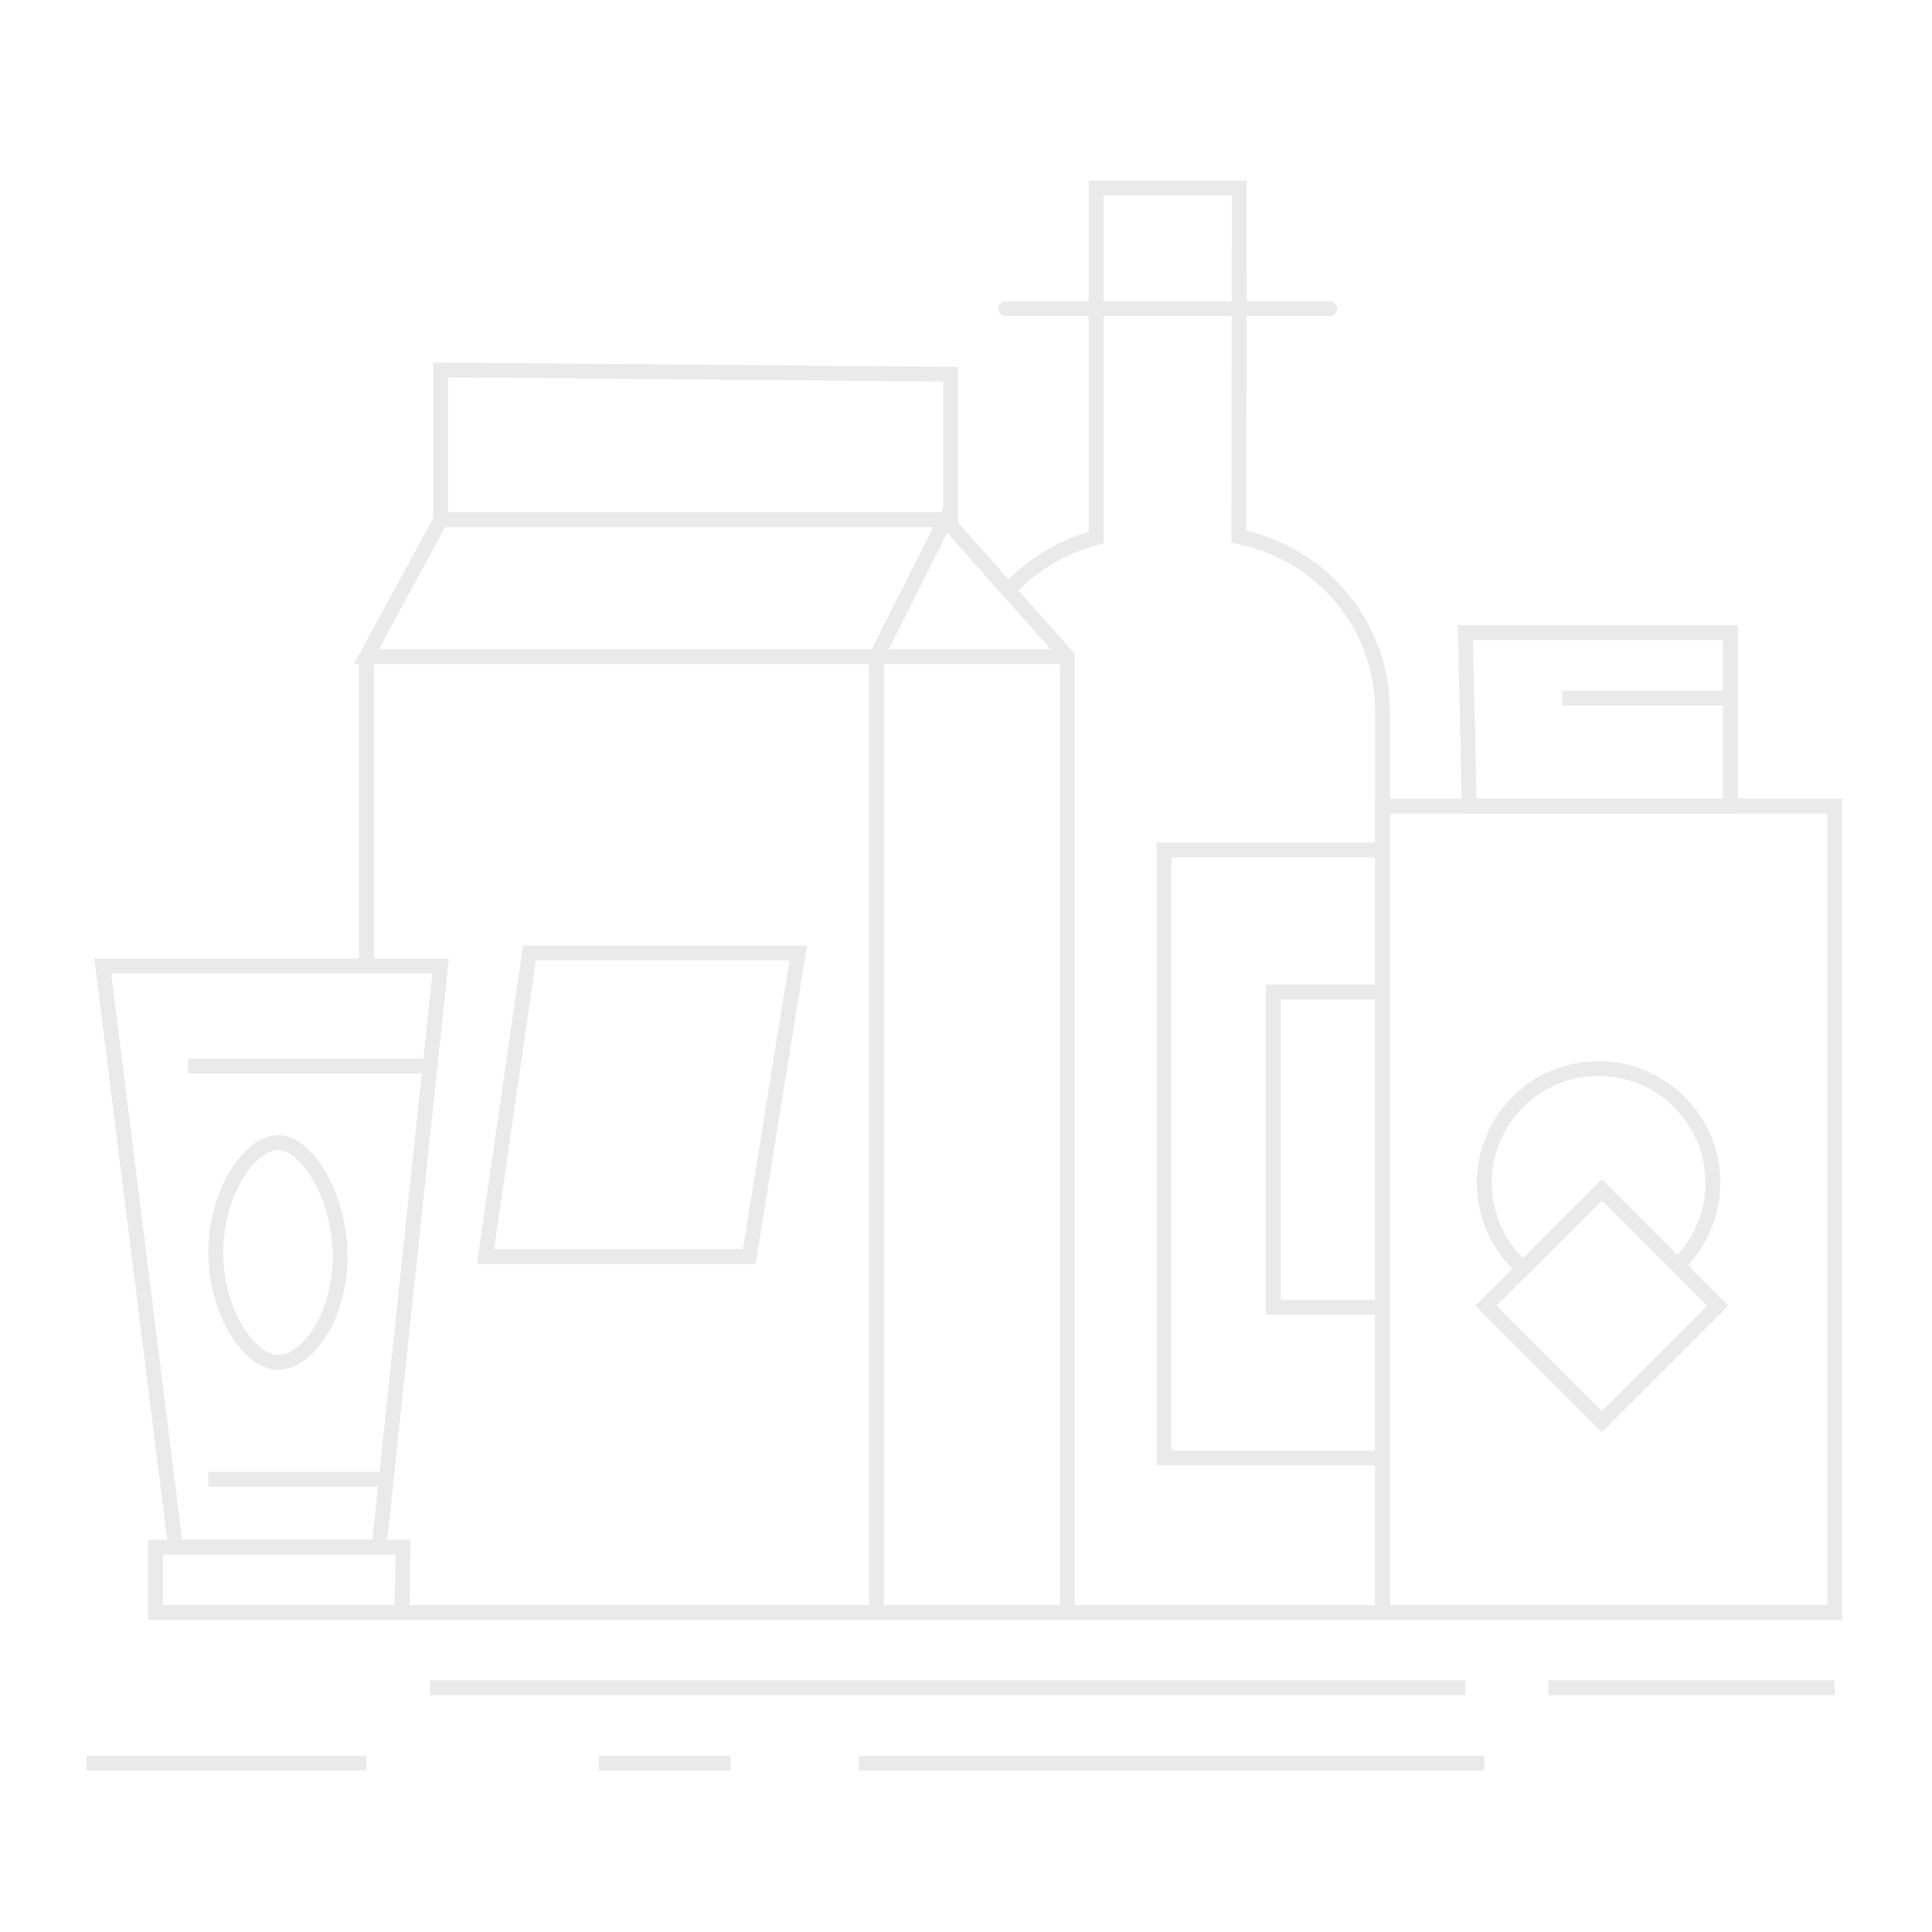 <?xml version="1.0" encoding="utf-8"?>
<!-- Generator: Adobe Illustrator 23.0.3, SVG Export Plug-In . SVG Version: 6.00 Build 0)  -->
<svg version="1.1" id="Layer_1" xmlns="http://www.w3.org/2000/svg" xmlns:xlink="http://www.w3.org/1999/xlink" x="0px" y="0px"
	 viewBox="0 0 260 260" style="enable-background:new 0 0 260 260;" xml:space="preserve">
<style type="text/css">
	.st0{fill:none;stroke:#EAEAEA;stroke-width:2;stroke-miterlimit:10;}
	.st1{fill:none;stroke:#EAEAEA;stroke-width:2;stroke-linecap:round;stroke-linejoin:round;stroke-miterlimit:10;}
</style>
<polygon class="st0" points="186.06,108.48 197.72,108.48 246.9,108.48 246.9,216.99 186.06,216.99 "/>
<polygon class="st0" points="197.21,85.15 232.87,85.15 232.87,108.48 197.72,108.48 "/>
<line class="st0" x1="210.23" y1="93.94" x2="232.87" y2="93.94"/>
<line class="st1" x1="135.34" y1="41.54" x2="178.94" y2="41.54"/>
<path class="st0" d="M135.77,79.37c3.11-3.35,7.16-5.82,11.74-7.01l0-47.05h19.27l-0.06,46.9c11.07,2.27,19.34,11.81,19.34,23.56
	v121.22h-56.72"/>
<polyline class="st0" points="186.06,114.39 156.65,114.39 156.65,196.2 186.06,196.2 "/>
<polyline class="st0" points="186.06,175.92 171.35,175.92 171.35,133.49 186.06,133.49 "/>
<polygon class="st0" points="117.94,88.37 127.24,69.94 143.63,88.37 143.63,216.99 117.94,216.99 "/>
<polygon class="st0" points="59.3,69.94 127.24,69.94 117.94,88.37 49.32,88.37 "/>
<line class="st0" x1="143.63" y1="88.37" x2="117.94" y2="88.37"/>
<polyline class="st0" points="59.3,69.94 59.3,49.79 127.94,50.36 127.94,70.51 "/>
<polygon class="st0" points="13.83,130 59.3,130 57.87,143.46 51.01,208.2 23.63,208.2 "/>
<line class="st0" x1="25.32" y1="143.46" x2="57.87" y2="143.46"/>
<line class="st0" x1="28.03" y1="199.07" x2="51.82" y2="199.07"/>
<line class="st0" x1="49.32" y1="88.37" x2="49.32" y2="130"/>
<polyline class="st0" points="117.94,216.99 20.93,216.99 20.93,208.2 54.23,208.2 54.1,216.99 "/>
<polygon class="st0" points="71.25,128.25 107.42,128.25 100.83,169.1 65.34,169.1 "/>
<path class="st0" d="M45.77,169.1c0,8.17-4.52,14.25-8.32,14.25c-3.8,0-8.41-6.62-8.41-14.79c0-8.17,4.6-14.79,8.41-14.79
	C41.25,153.77,45.77,160.93,45.77,169.1z"/>
<rect x="204.54" y="164.71" transform="matrix(0.707 0.707 -0.707 0.707 187.413 -100.961)" class="st0" width="22.07" height="22.07"/>
<path class="st0" d="M204.99,170.73l10.59-10.59l10.16,10.16c2.93-2.8,4.77-6.74,4.77-11.12c0-8.49-6.89-15.38-15.38-15.38
	c-8.49,0-15.38,6.89-15.38,15.38C199.75,163.79,201.78,167.91,204.99,170.73z"/>
<line class="st0" x1="57.87" y1="227.13" x2="197.21" y2="227.13"/>
<line class="st0" x1="208.37" y1="227.13" x2="246.9" y2="227.13"/>
<line class="st0" x1="11.63" y1="237.27" x2="49.32" y2="237.27"/>
<line class="st0" x1="80.59" y1="237.27" x2="98.34" y2="237.27"/>
<line class="st0" x1="115.58" y1="237.27" x2="199.75" y2="237.27"/>
</svg>
